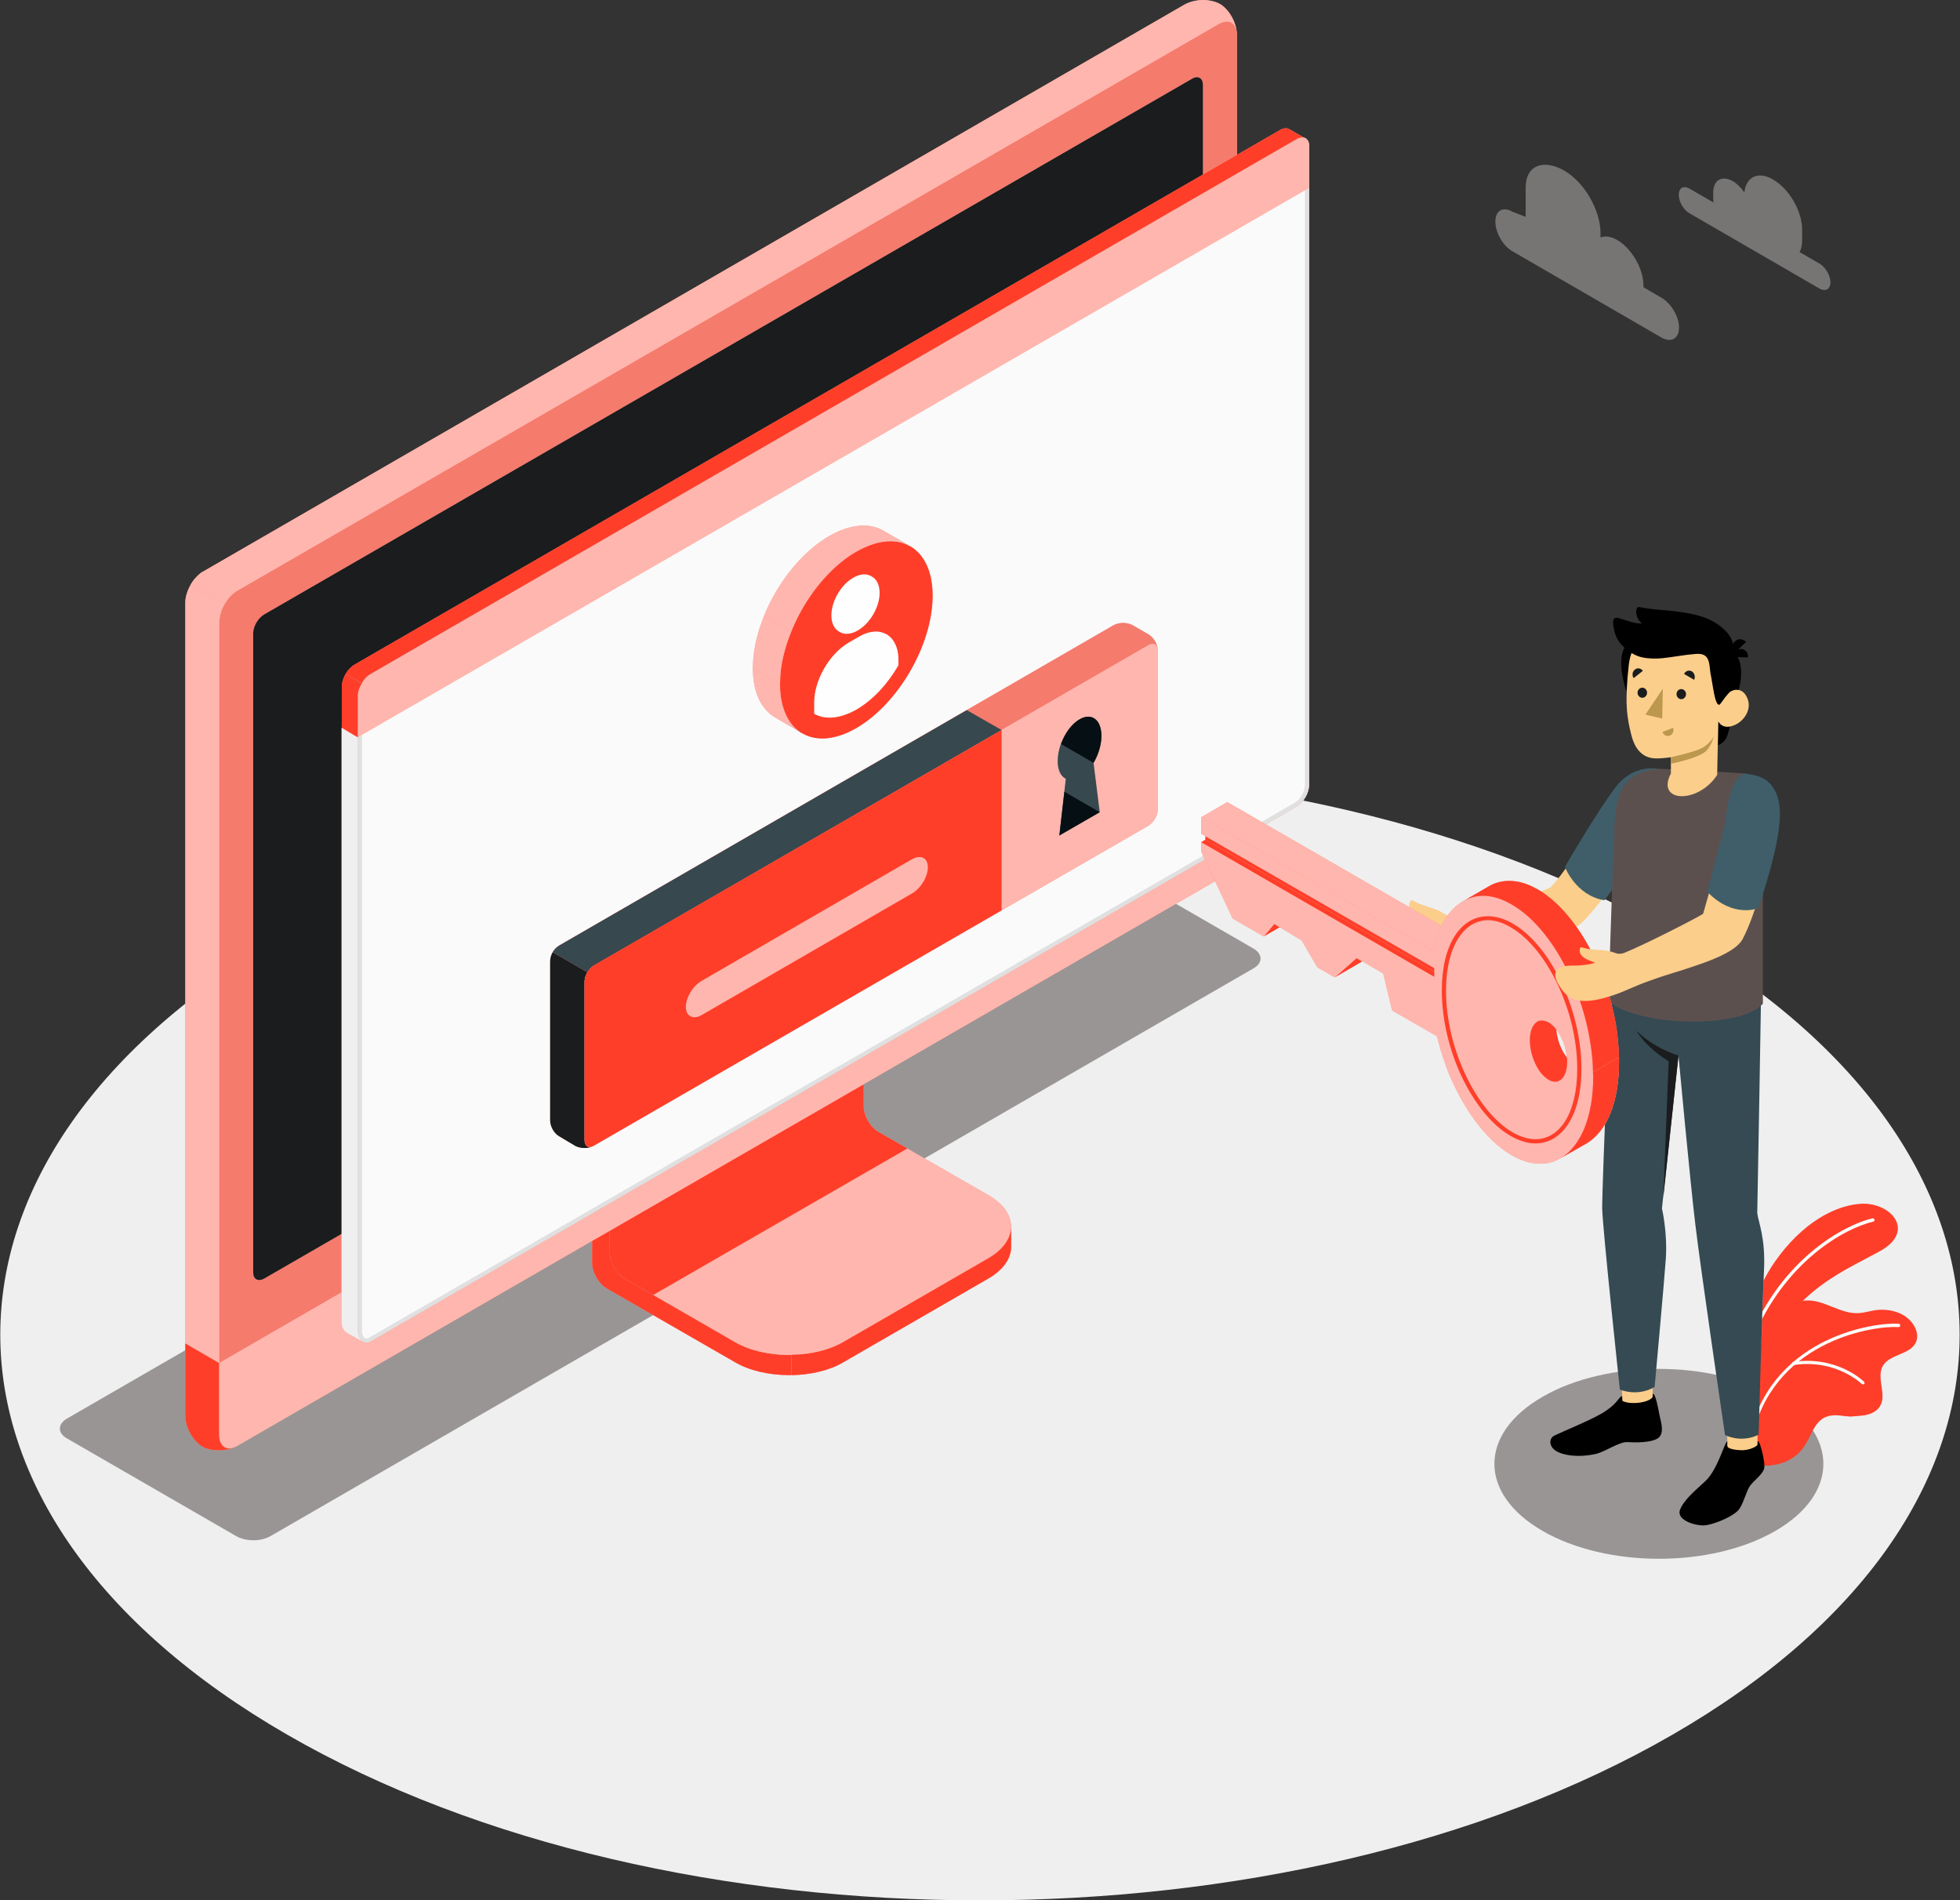 <svg width="196" height="190" viewBox="0 0 196 190" fill="none" xmlns="http://www.w3.org/2000/svg">
<rect x="0" y="0" width="196" height="190" fill="#333333" stroke="none"/>
<g clip-path="url(#clip0_1629_166)">
<path d="M167.259 93.458C205.534 115.525 205.534 151.361 167.259 173.428C129.012 195.524 66.987 195.524 28.712 173.428C-9.534 151.361 -9.534 115.525 28.712 93.458C66.987 71.362 129.012 71.362 167.259 93.458Z" fill="#EFEFEF"/>
<path d="M154.276 153.071C147.827 149.37 147.827 143.341 154.276 139.64C160.698 135.939 171.1 135.939 177.522 139.64C183.943 143.341 183.943 149.37 177.522 153.071C171.1 156.773 160.698 156.773 154.276 153.071Z" fill="#999595"/>
<path d="M23.61 153.576L6.701 143.818C5.748 143.285 5.748 142.388 6.701 141.827L104.982 85.074C105.935 84.541 107.478 84.541 108.431 85.074L125.339 94.832C126.293 95.393 126.293 96.29 125.339 96.823L27.058 153.576C26.105 154.137 24.563 154.137 23.61 153.576Z" fill="#999595"/>
<path d="M84.344 136.191L98.868 127.807C100.355 126.938 101.112 125.788 101.112 124.667C101.112 123.517 101.112 122.648 101.112 122.648L86.054 114.152C85.241 113.675 84.596 112.553 84.596 111.628V93.738L59.22 108.403V126.293C59.22 127.218 59.865 128.34 60.678 128.816L73.492 136.191C76.493 137.93 81.343 137.93 84.344 136.191Z" fill="#F8968C"/>
<path d="M78.904 137.481C76.941 137.481 74.978 137.06 73.492 136.191L65.305 131.48V129.461L63.818 128.62L65.305 129.461H65.332L73.492 134.172C74.978 135.041 76.941 135.462 78.904 135.462C78.988 135.462 79.072 135.462 79.156 135.462V137.481C81.035 137.453 82.914 137.032 84.344 136.191L90.008 132.91L84.344 136.191C82.83 137.06 80.867 137.481 78.904 137.481ZM80.334 135.406C81.792 135.238 83.194 134.817 84.344 134.172L94.214 128.48L84.344 134.172C83.194 134.845 81.792 135.238 80.334 135.406ZM101.112 123.152C101.112 122.984 101.112 122.872 101.112 122.76C101.112 122.76 101.112 122.732 101.112 122.704C101.112 122.788 101.112 122.928 101.112 123.152Z" fill="#FF3E29"/>
<path d="M61.912 127.386C61.603 127.078 61.351 126.685 61.183 126.293C61.351 126.685 61.603 127.078 61.912 127.386Z" fill="#7E5A56"/>
<path d="M65.304 131.48L60.678 128.816C59.865 128.34 59.22 127.218 59.22 126.293V124.05V126.293C59.22 127.218 59.865 128.34 60.678 128.816L65.304 131.48Z" fill="#9D9E9E"/>
<path d="M65.304 131.48L60.678 128.816C59.865 128.34 59.22 127.218 59.22 126.293V124.049L60.986 123.04V125.283C60.986 125.62 61.042 125.956 61.182 126.293C61.351 126.685 61.603 127.078 61.912 127.386C62.052 127.555 62.248 127.695 62.416 127.807L63.818 128.62L65.304 129.461V131.48Z" fill="#FF3E29"/>
<path d="M60.986 125.283C60.986 126.209 61.631 127.33 62.416 127.807L73.492 134.172C76.493 135.91 81.344 135.91 84.344 134.172L98.869 125.788C101.869 124.049 101.869 121.245 98.869 119.507L87.793 113.142C87.008 112.665 86.363 111.544 86.363 110.618V96.626L60.986 111.291V125.283Z" fill="#F8968C"/>
<path d="M78.904 135.462C76.942 135.462 74.979 135.041 73.493 134.172L65.333 129.461L90.737 114.824L87.793 113.142C87.008 112.665 86.363 111.544 86.363 110.618C86.363 111.544 87.008 112.665 87.793 113.142L98.869 119.507C100.383 120.376 101.112 121.526 101.112 122.648C101.112 122.676 101.112 122.732 101.112 122.76C101.112 122.676 101.112 122.648 101.112 122.648C101.112 123.769 100.355 124.919 98.869 125.788L94.214 128.48L84.344 134.172C83.195 134.817 81.793 135.238 80.335 135.406C79.942 135.434 79.549 135.462 79.157 135.462C79.073 135.462 78.989 135.462 78.904 135.462Z" fill="#FFB6AE"/>
<path d="M65.305 129.461L63.818 128.62L63.23 128.284L65.332 129.461H65.305Z" fill="#13332F"/>
<path d="M61.912 127.386C61.604 127.078 61.352 126.685 61.183 126.293C61.183 126.265 61.155 126.209 61.155 126.181C61.324 126.629 61.576 127.078 61.912 127.386Z" fill="#13332F"/>
<path d="M63.818 128.62L62.416 127.807C62.248 127.695 62.052 127.555 61.912 127.386C62.08 127.555 62.248 127.695 62.416 127.807L63.23 128.284L63.818 128.62ZM61.183 126.293C61.042 125.956 60.986 125.62 60.986 125.283V123.04V125.283C60.986 125.592 61.042 125.9 61.155 126.181C61.155 126.209 61.183 126.265 61.183 126.293Z" fill="#1A2826"/>
<path d="M65.333 129.461L63.23 128.284L62.416 127.807C62.248 127.695 62.08 127.554 61.912 127.386C61.575 127.078 61.323 126.629 61.155 126.181C61.042 125.9 60.986 125.592 60.986 125.283V123.04L86.363 108.403V110.618C86.363 111.544 87.008 112.665 87.793 113.142L90.737 114.824L65.333 129.461Z" fill="#FF3E29"/>
<path d="M101.112 122.647C101.112 122.647 101.112 123.517 101.112 124.666C101.112 125.788 100.355 126.938 98.868 127.807L84.344 136.191C82.914 137.032 81.035 137.453 79.156 137.481V135.462C81.035 135.434 82.914 135.013 84.344 134.172L98.868 125.788C100.355 124.919 101.112 123.769 101.112 122.647Z" fill="#F8968C"/>
<path d="M79.156 137.481V135.462C81.035 135.434 82.914 135.013 84.344 134.172L98.868 125.788C100.355 124.919 101.112 123.769 101.112 122.647C101.112 122.647 101.112 123.517 101.112 124.666C101.112 125.788 100.355 126.938 98.868 127.807L84.344 136.191C82.914 137.032 81.035 137.453 79.156 137.481Z" fill="#FF3E29"/>
<path d="M20.245 142.696C21.17 143.229 22.74 143.201 23.75 142.612C36.2 135.434 109.384 93.177 121.862 85.971C122.872 85.382 123.685 83.98 123.685 82.831V3.449C123.685 2.299 122.928 0.925 121.974 0.393C121.049 -0.14 119.479 -0.112 118.469 0.449L20.357 57.118C19.347 57.679 18.534 59.081 18.534 60.23V139.612C18.534 140.79 19.291 142.136 20.245 142.696Z" fill="#F8968C"/>
<path d="M23.749 142.612L121.862 85.971C122.871 85.382 123.684 83.98 123.684 82.831V3.449C123.684 2.299 122.871 1.823 121.862 2.411L23.749 59.053C22.74 59.641 21.927 61.043 21.927 62.193V141.575C21.927 142.724 22.74 143.201 23.749 142.612Z" fill="#F8968C"/>
<path d="M21.927 136.275V62.193C21.927 62.053 21.955 61.885 21.983 61.745C22.011 61.492 22.095 61.24 22.179 60.987C22.375 60.511 22.656 60.062 22.992 59.669C23.217 59.417 23.469 59.221 23.749 59.053L58.099 39.228L121.862 2.412C122.17 2.243 122.423 2.159 122.675 2.159H122.703C122.787 2.159 122.871 2.187 122.955 2.187C123.376 2.327 123.684 2.776 123.684 3.449V15.506L120.292 17.469V8.496C120.292 7.992 120.039 7.711 119.675 7.711C119.534 7.711 119.366 7.767 119.198 7.879L26.413 61.436C25.796 61.801 25.32 62.642 25.32 63.315V127.218C25.32 127.695 25.572 127.975 25.909 127.975C26.077 127.975 26.245 127.947 26.413 127.835L34.152 123.349V129.209L21.927 136.275Z" fill="#F57B6D"/>
<path d="M23.469 144.687C22.46 145.136 21.086 145.108 20.245 144.631C19.291 144.07 18.534 142.696 18.534 141.547V134.312L21.927 136.275V143.509C21.927 144.547 22.6 145.024 23.469 144.687Z" fill="#F8968C"/>
<path d="M21.871 144.996C21.254 144.996 20.665 144.883 20.245 144.631C19.291 144.07 18.534 142.696 18.534 141.547V134.312L21.927 136.275V143.509C21.927 144.323 22.32 144.799 22.936 144.799C23.105 144.799 23.273 144.771 23.469 144.687C22.993 144.883 22.432 144.996 21.871 144.996Z" fill="#FF3E29"/>
<path d="M21.927 136.275V143.509C21.927 144.659 22.74 145.136 23.749 144.547L121.862 87.906C122.871 87.317 123.684 85.915 123.684 84.765V77.531L21.927 136.275Z" fill="#F8968C"/>
<path d="M21.927 136.275L34.152 129.209L21.927 136.275Z" fill="#005146"/>
<path d="M22.936 144.799C22.347 144.799 21.927 144.323 21.927 143.51V136.275L34.152 129.209V132.153C34.152 132.658 34.377 133.079 34.713 133.275C34.713 133.275 34.769 133.303 34.853 133.331C35.218 133.555 36.031 134.032 36.311 134.172C36.423 134.228 36.508 134.256 36.648 134.256C36.76 134.256 36.9 134.228 37.04 134.144L120.488 85.943L121.497 88.102L86.363 108.403L60.987 123.04L59.22 124.05L23.749 144.547C23.441 144.715 23.16 144.799 22.936 144.799Z" fill="#FFB6AE"/>
<path d="M25.319 127.218V63.315C25.319 62.642 25.796 61.8 26.413 61.436L119.198 7.879C119.787 7.515 120.291 7.795 120.291 8.496V72.4C120.291 73.073 119.787 73.914 119.198 74.278L26.413 127.835C25.796 128.171 25.319 127.891 25.319 127.218Z" fill="#F8968C"/>
<path d="M25.319 127.218V63.315C25.319 62.642 25.796 61.8 26.413 61.436L119.198 7.879C119.787 7.515 120.291 7.795 120.291 8.496V72.4C120.291 73.073 119.787 73.914 119.198 74.278L26.413 127.835C25.796 128.171 25.319 127.891 25.319 127.218Z" fill="#1A1C1D"/>
<path d="M72.792 109.188C71.867 109.749 71.109 111.067 71.109 112.132C71.109 113.226 71.867 113.647 72.792 113.114C73.745 112.581 74.502 111.263 74.502 110.17C74.502 109.104 73.745 108.655 72.792 109.188Z" fill="#F8968C"/>
<path d="M21.927 136.275L18.534 134.312V100.328V60.23C18.534 59.669 18.759 59.024 19.067 58.464L21.03 59.585L22.46 60.398C22.348 60.595 22.264 60.791 22.179 60.987C22.095 61.24 22.011 61.492 21.983 61.744C21.955 61.885 21.927 62.053 21.927 62.193V136.275Z" fill="#FFB6AE"/>
<path d="M21.982 61.744C22.011 61.492 22.095 61.24 22.179 60.987C22.095 61.24 22.011 61.492 21.982 61.744Z" fill="#192A28"/>
<path d="M19.066 58.464V58.436C19.179 58.239 19.319 58.043 19.459 57.875C19.319 58.043 19.179 58.239 19.066 58.464ZM19.767 57.566C19.88 57.426 20.02 57.342 20.132 57.23C20.02 57.342 19.88 57.426 19.767 57.566ZM122.927 1.29C122.647 0.925 122.338 0.589 122.002 0.393C122.338 0.589 122.647 0.925 122.927 1.29ZM121.329 0.14C121.02 0.056 120.684 0 120.319 0C120.039 0 119.759 0.028 119.478 0.084C119.759 0.028 120.039 0 120.319 0C120.684 0 121.02 0.056 121.329 0.14Z" fill="#B5B6B5"/>
<path d="M22.459 60.398L21.029 59.585L19.066 58.464C19.179 58.239 19.319 58.043 19.459 57.875C19.571 57.763 19.655 57.651 19.767 57.566C19.88 57.426 20.02 57.342 20.132 57.23C20.216 57.202 20.272 57.146 20.356 57.118L118.469 0.449C118.777 0.28 119.114 0.168 119.478 0.084C119.759 0.028 120.039 0 120.319 0C120.684 0 121.02 0.056 121.329 0.14C121.581 0.196 121.777 0.28 121.974 0.393C121.974 0.393 121.974 0.393 122.002 0.393C122.338 0.589 122.647 0.925 122.927 1.29C123.32 1.851 123.6 2.524 123.656 3.169C123.572 2.636 123.32 2.299 122.955 2.187C122.871 2.187 122.787 2.159 122.703 2.159H122.675C122.422 2.159 122.142 2.243 121.862 2.411L58.098 39.228L23.749 59.053C23.469 59.221 23.216 59.417 22.992 59.669C22.796 59.894 22.628 60.146 22.459 60.398Z" fill="#FFB6AE"/>
<path d="M22.992 59.669C23.216 59.417 23.469 59.221 23.749 59.053L58.098 39.228L23.749 59.053C23.469 59.221 23.216 59.417 22.992 59.669ZM122.955 2.187C122.871 2.187 122.787 2.159 122.703 2.159C122.787 2.159 122.871 2.187 122.955 2.187Z" fill="#005146"/>
<path d="M22.459 60.398L21.029 59.585L22.459 60.398Z" fill="#133430"/>
<path d="M128.956 12.926C128.704 12.786 128.396 12.786 128.031 12.982L35.443 66.455C34.742 66.876 34.181 67.857 34.181 68.67V132.153C34.181 132.658 34.377 133.078 34.713 133.275C34.91 133.359 36.003 134.004 36.312 134.172C36.536 134.284 36.788 134.284 37.041 134.144L129.657 80.643C130.358 80.251 130.919 79.269 130.919 78.456V14.637C130.919 14.216 130.751 13.936 130.527 13.824C130.302 13.684 129.181 13.067 128.956 12.926Z" fill="#F8968C"/>
<path d="M36.648 134.06C36.283 134.06 36.003 133.611 36.003 133.079V69.568C36.003 68.839 36.536 67.913 37.153 67.549L129.741 14.104C129.909 13.992 130.078 13.936 130.218 13.936C130.526 13.936 130.694 14.216 130.694 14.637V78.456C130.694 79.185 130.162 80.111 129.545 80.475L36.956 133.948C36.844 134.032 36.732 134.06 36.648 134.06Z" fill="#FAFAFA"/>
<path d="M130.218 13.74C130.049 13.74 129.853 13.796 129.657 13.908L37.04 67.38C36.339 67.773 35.778 68.754 35.778 69.568V133.079C35.778 133.724 36.143 134.256 36.648 134.256C36.76 134.256 36.9 134.228 37.04 134.144L129.657 80.644C130.358 80.251 130.919 79.27 130.919 78.456V14.637C130.919 14.076 130.638 13.74 130.218 13.74ZM130.218 14.16C130.47 14.16 130.498 14.469 130.498 14.637V78.456C130.498 79.129 130.021 79.971 129.432 80.279L36.844 133.78C36.76 133.808 36.704 133.836 36.648 133.836C36.395 133.836 36.199 133.499 36.199 133.079V69.568C36.199 68.923 36.676 68.082 37.264 67.745L129.853 14.273C130.021 14.188 130.133 14.16 130.218 14.16Z" fill="#E0E0E0"/>
<path d="M34.713 133.275C34.825 133.331 35.835 133.892 36.255 134.144C35.975 133.948 35.807 133.583 35.779 133.079V73.718L34.152 72.764V132.153C34.152 132.658 34.377 133.079 34.713 133.275Z" fill="#EFEFEF"/>
<path d="M130.919 14.637C130.919 13.824 130.358 13.515 129.657 13.908L37.04 67.38C36.339 67.773 35.778 68.754 35.778 69.568V73.718L130.919 18.787V14.637Z" fill="#FFB6AE"/>
<path d="M128.03 12.983C128.227 12.87 128.423 12.815 128.591 12.815C128.731 12.815 128.843 12.87 128.956 12.927C128.984 12.927 129.012 12.955 129.04 12.983C129.012 12.955 128.984 12.927 128.956 12.927C128.843 12.87 128.731 12.815 128.591 12.815C128.423 12.815 128.227 12.87 128.03 12.983Z" fill="#FEFEFE"/>
<path d="M34.853 66.96C35.022 66.763 35.218 66.595 35.442 66.455C35.218 66.595 35.022 66.763 34.853 66.96Z" fill="#7C888B"/>
<path d="M36.171 68.306L34.545 67.381C34.629 67.24 34.741 67.1 34.853 66.96C35.022 66.764 35.218 66.595 35.442 66.455L128.031 12.983C128.227 12.87 128.423 12.815 128.592 12.815C128.732 12.815 128.844 12.87 128.956 12.927C128.984 12.927 129.012 12.955 129.04 12.983C129.377 13.179 130.218 13.656 130.47 13.796C130.442 13.768 130.414 13.768 130.358 13.768C130.302 13.74 130.274 13.74 130.218 13.74C130.05 13.74 129.853 13.796 129.657 13.908L77.755 43.883L37.041 67.381C36.704 67.577 36.396 67.913 36.171 68.306Z" fill="#FF3E29"/>
<path d="M36.171 68.306C36.395 67.913 36.704 67.577 37.04 67.381L77.754 43.883L37.04 67.381C36.704 67.577 36.395 67.913 36.171 68.306ZM130.498 13.796C130.47 13.796 130.442 13.768 130.414 13.768C130.414 13.768 130.386 13.768 130.358 13.768C130.414 13.768 130.442 13.768 130.47 13.796H130.498Z" fill="#EBECEC"/>
<path d="M36.171 68.306C36.395 67.913 36.704 67.577 37.04 67.381L77.754 43.883L37.068 67.381C36.704 67.577 36.395 67.913 36.171 68.306ZM130.498 13.796C130.47 13.796 130.442 13.796 130.414 13.768C130.442 13.768 130.47 13.796 130.498 13.796Z" fill="#853930"/>
<path d="M34.18 72.764H34.152L34.18 68.642C34.18 68.614 34.18 68.586 34.18 68.53C34.18 68.586 34.18 68.614 34.18 68.67V72.764Z" fill="#253136"/>
<path d="M35.779 73.717L34.181 72.764V68.67C34.181 68.614 34.181 68.586 34.181 68.53C34.209 68.165 34.349 67.745 34.545 67.38L36.172 68.334C35.919 68.726 35.779 69.175 35.779 69.567V73.717Z" fill="#FF3E29"/>
<path d="M35.778 73.717V69.567C35.778 69.175 35.919 68.726 36.171 68.334C35.919 68.726 35.778 69.175 35.778 69.567V73.717Z" fill="#C1C0C0"/>
<path d="M35.779 73.718L34.152 72.764H34.18L35.779 73.718Z" fill="#CCCCCB"/>
<path d="M35.778 73.717V69.567C35.778 69.175 35.919 68.726 36.171 68.334V68.306C35.919 68.726 35.778 69.175 35.778 69.567V73.717Z" fill="#983227"/>
<path d="M36.171 68.334L34.545 67.38L36.171 68.306V68.334Z" fill="#AB7069"/>
<path d="M111.374 62.502L55.939 94.523C55.406 94.832 55.014 95.533 55.014 96.122V112.02C55.014 112.609 55.406 113.338 55.939 113.619L57.537 114.572C58.07 114.853 58.883 114.853 59.388 114.544L114.851 82.55C115.356 82.242 115.777 81.541 115.777 80.952V65.025C115.777 64.436 115.356 63.735 114.851 63.427L113.253 62.502C112.72 62.221 111.907 62.221 111.374 62.502Z" fill="#F8968C"/>
<path d="M55.267 95.196C55.435 94.916 55.687 94.663 55.94 94.523L69.147 86.896L55.94 94.523C55.687 94.663 55.435 94.916 55.267 95.196ZM115.777 64.885V64.857C115.693 64.296 115.329 63.707 114.852 63.427L113.254 62.501C112.973 62.361 112.637 62.277 112.328 62.277C112.3 62.277 112.3 62.277 112.3 62.277H112.328C112.665 62.277 112.973 62.361 113.226 62.501L114.852 63.427C115.329 63.707 115.721 64.324 115.777 64.885Z" fill="#FEFEFE"/>
<path d="M58.744 97.215L55.267 95.196C55.435 94.916 55.687 94.663 55.94 94.523L69.147 86.896L111.375 62.501C111.655 62.361 111.964 62.277 112.3 62.277C112.3 62.277 112.3 62.277 112.328 62.277C112.637 62.277 112.973 62.361 113.254 62.501L114.852 63.427C115.329 63.707 115.693 64.296 115.777 64.857C115.721 64.548 115.525 64.38 115.273 64.38C115.16 64.38 115.02 64.408 114.852 64.492L59.416 96.514C59.136 96.654 58.912 96.935 58.744 97.215Z" fill="#F57B6D"/>
<path d="M59.248 114.628C58.743 114.852 58.014 114.824 57.537 114.572L55.939 113.619C55.406 113.338 55.014 112.609 55.014 112.02V96.122C55.014 95.813 55.098 95.505 55.266 95.196L58.743 97.215C58.575 97.496 58.463 97.832 58.463 98.112V114.011C58.463 114.544 58.799 114.796 59.248 114.628Z" fill="#1A1C1D"/>
<path d="M59.388 96.514L114.852 64.492C115.384 64.212 115.777 64.436 115.777 65.025V80.952C115.777 81.541 115.356 82.242 114.852 82.55L59.388 114.544C58.883 114.852 58.463 114.6 58.463 114.011V98.112C58.463 97.524 58.883 96.823 59.388 96.514Z" fill="#FFB6AE"/>
<path d="M96.682 70.998L55.94 94.523C55.687 94.663 55.435 94.916 55.267 95.196L58.744 97.215C58.912 96.935 59.136 96.654 59.416 96.514L100.159 72.988L96.682 70.998Z" fill="#37484E"/>
<path d="M100.159 72.989L59.388 96.514C58.883 96.823 58.463 97.524 58.463 98.112V114.011C58.463 114.6 58.883 114.852 59.388 114.544L100.159 91.018V72.989Z" fill="#FF3E29"/>
<path d="M70.184 98.056L91.186 85.915C92.084 85.41 92.785 85.775 92.785 86.7C92.785 87.653 92.084 88.831 91.186 89.336L70.184 101.477C69.315 101.982 68.586 101.617 68.586 100.664C68.586 99.739 69.287 98.561 70.184 98.056Z" fill="#FFB6AE"/>
<path d="M109.973 81.204L105.935 83.531L106.58 77.867C106.075 77.615 105.767 76.998 105.767 76.101C105.767 74.475 106.748 72.596 107.954 71.923C109.159 71.222 110.141 71.951 110.141 73.577C110.141 74.475 109.832 75.456 109.356 76.269L109.973 81.204Z" fill="#37484E"/>
<path d="M109.972 81.204L106.439 79.157L105.935 83.531L109.972 81.204Z" fill="#060F13"/>
<path d="M107.954 71.923C107.169 72.371 106.496 73.325 106.104 74.39L109.356 76.269C109.833 75.456 110.141 74.475 110.141 73.577C110.141 71.951 109.16 71.222 107.954 71.923Z" fill="#060F13"/>
<path d="M88.326 53.052C86.952 52.267 85.045 52.379 82.942 53.585C78.708 56.024 75.287 61.941 75.287 66.82C75.287 69.259 76.156 70.969 77.558 71.755C77.923 71.979 79.886 73.101 80.25 73.325C81.624 74.11 83.531 73.998 85.634 72.792C89.84 70.353 93.261 64.436 93.261 59.557C93.261 57.118 92.42 55.435 91.046 54.622L88.326 53.052Z" fill="#F8968C"/>
<path d="M85.634 55.155C81.428 57.594 78.007 63.511 78.007 68.39C78.007 73.241 81.428 75.232 85.634 72.792C89.84 70.353 93.261 64.436 93.261 59.557C93.261 54.706 89.84 52.715 85.634 55.155Z" fill="#FF3E29"/>
<path d="M89.84 65.951V66.511C88.774 68.362 87.288 69.988 85.634 70.942C83.979 71.867 82.521 71.979 81.428 71.362V70.213C81.428 67.997 82.942 65.39 84.849 64.268L85.97 63.623C86.952 63.062 87.905 63.006 88.662 63.427C89.419 63.876 89.84 64.801 89.84 65.951Z" fill="#F8968C"/>
<path d="M91.046 54.622H91.018L89.981 54.005L91.046 54.622Z" fill="#FCFBFB"/>
<path d="M79.128 63.146L76.408 61.576C77.754 58.267 80.166 55.183 82.942 53.585C84.147 52.884 85.325 52.547 86.334 52.547C87.091 52.547 87.736 52.715 88.325 53.052L89.98 54.005L91.017 54.622C90.428 54.286 89.783 54.117 89.026 54.117C88.017 54.117 86.867 54.454 85.633 55.155C85.577 55.183 85.521 55.211 85.465 55.239C82.773 56.865 80.418 59.894 79.128 63.146Z" fill="#FFB6AE"/>
<path d="M79.129 63.146C80.419 59.894 82.774 56.865 85.466 55.239C82.774 56.865 80.419 59.894 79.129 63.146Z" fill="#853930"/>
<path d="M79.633 72.96C79.409 72.82 79.101 72.652 78.82 72.512C79.101 72.652 79.409 72.82 79.633 72.96ZM76.717 71.11C75.82 70.184 75.287 68.726 75.287 66.82C75.287 68.726 75.82 70.184 76.717 71.11Z" fill="#CAC9C9"/>
<path d="M80.138 73.241C80.026 73.185 79.858 73.101 79.633 72.96C79.409 72.82 79.101 72.652 78.82 72.512C78.259 72.175 77.727 71.867 77.558 71.755C77.25 71.586 76.969 71.39 76.717 71.11C75.82 70.184 75.287 68.726 75.287 66.82L78.007 68.39C78.007 68.558 78.007 68.726 78.007 68.923C78.119 70.998 78.904 72.484 80.138 73.241Z" fill="#FFB6AE"/>
<path d="M80.138 73.269C80.138 73.269 80.138 73.269 80.138 73.241C78.904 72.484 78.119 70.998 78.007 68.923C78.119 70.998 78.904 72.512 80.138 73.269Z" fill="#9C2012"/>
<path d="M75.287 66.82C75.287 66.483 75.315 66.175 75.343 65.838C75.315 66.175 75.287 66.483 75.287 66.82Z" fill="#E0E0E0"/>
<path d="M78.007 68.39L75.287 66.82C75.287 66.483 75.315 66.175 75.343 65.838C75.455 64.436 75.848 62.978 76.409 61.576L79.129 63.146C78.624 64.38 78.259 65.642 78.091 66.876C78.035 67.38 78.007 67.885 78.007 68.39Z" fill="#FFB6AE"/>
<path d="M78.091 66.876C78.259 65.642 78.624 64.38 79.128 63.147C78.624 64.38 78.259 65.642 78.091 66.876Z" fill="#7D3932"/>
<path d="M84.681 63.371C84.4 63.371 84.176 63.315 83.952 63.174C83.419 62.894 83.139 62.305 83.139 61.52C83.139 60.118 84.092 58.464 85.326 57.763C85.999 57.37 86.644 57.314 87.148 57.623C87.681 57.903 87.962 58.492 87.962 59.277C87.962 60.679 87.008 62.333 85.774 63.034C85.41 63.258 85.017 63.371 84.681 63.371Z" fill="#FEFEFE"/>
<path d="M88.662 63.427C87.905 63.006 86.952 63.062 85.97 63.623L84.849 64.268C82.942 65.39 81.428 67.997 81.428 70.213V71.362C82.521 71.979 83.979 71.867 85.634 70.942C87.288 69.988 88.774 68.362 89.84 66.511V65.951C89.84 64.801 89.419 63.876 88.662 63.427Z" fill="#FEFEFE"/>
<path d="M174.129 135.378C174.129 135.378 174.69 130.499 177.101 126.741C179.513 122.984 182.849 120.629 185.934 120.376C189.046 120.124 191.542 122.984 188.233 124.947C184.896 126.882 179.008 128.9 176.316 136.219L174.129 135.378Z" fill="#F8968C"/>
<path d="M176.316 136.219L176.092 136.107C176.176 133.275 176.26 130.162 176.372 128.031C176.597 127.583 176.849 127.162 177.101 126.742C179.513 122.984 182.849 120.629 185.934 120.376C186.074 120.376 186.186 120.348 186.298 120.348C188.205 120.348 189.775 121.498 189.775 122.816C189.775 123.517 189.327 124.274 188.233 124.947C184.896 126.882 179.008 128.901 176.316 136.219Z" fill="#FF3E29"/>
<path d="M175.054 134.116L174.998 134.088C174.914 134.06 174.886 133.976 174.914 133.892C178.195 125.816 184.419 122.479 187.251 121.806C187.336 121.806 187.42 121.862 187.448 121.947C187.476 122.031 187.42 122.115 187.308 122.143C184.532 122.788 178.447 126.068 175.222 134.004C175.194 134.088 175.11 134.116 175.054 134.116Z" fill="#FEFEFE"/>
<path d="M191.598 134.2C191.318 134.817 190.617 135.154 189.972 135.406C189.327 135.686 188.626 135.967 188.289 136.556C187.588 137.761 188.738 139.472 187.981 140.621C187.672 141.126 187.083 141.378 186.523 141.491C186.018 141.575 185.541 141.575 185.065 141.631C184.84 141.603 184.588 141.603 184.364 141.575C183.691 141.463 182.99 141.435 182.373 141.771C181.419 142.304 181.111 143.538 180.522 144.463C179.849 145.585 178.615 146.314 177.297 146.482C176.877 146.538 176.064 146.622 175.643 146.37L175.531 146.314C175.475 146.257 175.391 146.173 175.363 146.117L175.335 146.089C175.166 145.472 175.447 144.799 175.475 144.154C175.475 144.126 175.475 144.07 175.475 144.042C175.447 143.285 175.419 142.556 175.391 141.799C175.363 140.425 175.335 139.023 175.363 137.649C175.363 136.752 175.251 135.77 175.643 134.929C176.064 134.004 177.101 133.976 177.494 133.079C177.662 132.714 177.746 132.322 177.886 131.957C178.363 130.863 179.457 130.078 180.634 130.022C182.457 129.938 184.083 131.424 185.906 131.284C186.382 131.256 186.831 131.116 187.308 131.032C188.794 130.751 190.504 131.172 191.318 132.406C191.682 132.938 191.85 133.611 191.598 134.2Z" fill="#FF3E29"/>
<path d="M175.194 143.201C175.11 143.173 175.053 143.089 175.082 143.005C177.605 133.555 187.559 132.181 189.887 132.35C189.971 132.378 190.027 132.434 190.027 132.518C190.027 132.602 189.943 132.686 189.859 132.686C187.587 132.518 177.829 133.836 175.362 143.089C175.362 143.173 175.278 143.229 175.194 143.201Z" fill="#FEFEFE"/>
<path d="M186.27 138.406L186.186 138.378C186.158 138.35 183.606 135.854 179.4 136.471C179.316 136.471 179.232 136.415 179.232 136.331C179.204 136.247 179.26 136.163 179.344 136.163C183.746 135.518 186.382 138.126 186.41 138.154C186.466 138.21 186.466 138.322 186.41 138.378C186.354 138.406 186.326 138.434 186.27 138.406Z" fill="#FEFEFE"/>
<path d="M151.248 21.17L152.565 21.675V18.759C152.565 16.46 154.416 15.899 156.407 17.048C158.426 18.198 160.052 21.002 160.052 23.329V23.75C160.501 23.554 161.09 23.638 161.735 24.002C163.165 24.844 164.342 26.863 164.342 28.517V28.713L166.165 29.779C167.118 30.34 167.903 31.657 167.903 32.751C167.903 33.844 167.118 34.293 166.165 33.76L151.248 25.124C150.294 24.591 149.537 23.245 149.537 22.152C149.537 21.058 150.294 20.61 151.248 21.17Z" fill="#777474"/>
<path d="M168.97 18.871L171.353 20.245C171.353 20.133 171.325 20.021 171.325 19.937V19.236C171.325 18.002 172.194 17.497 173.288 18.114C173.708 18.366 174.101 18.759 174.437 19.236C174.606 17.665 175.839 17.076 177.297 17.946C178.924 18.871 180.214 21.114 180.214 22.965V24.002C180.214 24.479 180.13 24.9 179.961 25.208L181.952 26.358C182.541 26.694 183.046 27.535 183.046 28.236C183.046 28.91 182.541 29.19 181.952 28.853L168.97 21.339C168.353 21.002 167.876 20.161 167.876 19.488C167.876 18.787 168.353 18.507 168.97 18.871Z" fill="#777474"/>
<path d="M159.66 81.961C157.921 84.934 156.239 87.485 155.061 88.719C152.818 89.757 147.546 91.355 145.5 91.635C145.135 91.663 144.77 91.579 144.462 91.383C143.649 90.85 143.032 90.766 142.191 90.457C141.518 90.233 141.237 89.925 141.097 90.037C140.929 90.205 140.761 90.654 141.181 91.102C141.378 91.327 141.742 91.579 142.219 91.888C142.219 91.888 140.761 92.28 139.443 91.944C137.648 91.467 136.807 92.336 138.013 94.271C138.461 94.944 140.144 96.066 143.593 95.757C144.602 95.673 146.032 95.589 147.266 95.337C150.575 94.635 154.22 93.934 156.491 93.261C157.052 93.093 158.09 92.448 158.678 91.747C162.492 87.429 163.754 84.345 165.408 81.541L165.268 76.942C162.576 76.858 161.146 79.494 159.66 81.961Z" fill="#FBCE8B"/>
<path d="M165.716 76.858C165.716 76.858 163.389 76.381 161.623 78.625C159.772 81.008 156.491 86.672 156.491 86.672C156.491 86.672 157.557 89.532 160.445 90.009L165.071 83.728C165.071 83.728 167.287 79.41 165.716 76.858Z" fill="#3F5E69"/>
<path d="M172.727 146.117H175.755V140.733H172.727V146.117Z" fill="#FBCE8B"/>
<path d="M165.268 140.425L162.24 140.537L162.1 134.845L165.268 134.733V140.425Z" fill="#FBCE8B"/>
<path d="M176.175 94.075C176.175 97.075 175.726 121.274 175.726 121.274C175.811 122.143 176.568 123.713 176.399 127.05C176.175 131.564 175.867 143.425 175.867 143.425C175.867 143.425 174.409 144.323 172.502 143.481C172.502 143.481 170.062 126.882 169.53 122.395C169.053 118.498 167.847 105.543 167.847 105.543L166.193 120.825C166.193 120.825 166.754 123.152 166.585 125.816C166.445 127.891 165.464 138.658 165.464 138.658C165.464 138.658 164.034 139.668 161.987 138.939C161.987 138.939 160.248 122.732 160.22 120.825C160.192 118.666 161.23 94.047 161.23 94.047L176.175 94.075Z" fill="#354A53"/>
<path d="M172.727 144.547V144.098C172.446 144.238 171.773 146.902 170.568 148.052C169.614 148.949 168.324 149.987 167.988 150.996C167.651 152.062 169.782 152.651 170.68 152.482C171.717 152.286 173.512 151.529 173.96 150.828C174.409 150.127 174.633 149.089 174.998 148.557C175.362 148.052 176.204 147.463 176.4 146.874C176.512 146.538 176.372 145.837 176.232 145.22C176.091 144.659 175.923 144.042 175.755 144.098C175.755 144.182 175.755 144.463 175.755 144.463C175.531 144.715 174.914 144.968 174.241 144.996C173.792 144.996 172.727 144.911 172.727 144.547Z" fill="black"/>
<path d="M162.211 139.584C162.071 139.584 161.931 139.808 161.595 140.201C161.174 140.677 160.473 141.182 159.8 141.519C158.678 142.136 156.491 143.033 155.482 143.509C154.865 143.79 154.893 144.575 155.538 145.024C156.183 145.472 157.725 145.781 159.604 145.36C160.613 145.108 161.931 144.126 162.772 144.182C163.613 144.239 165.156 144.239 165.801 143.79C166.417 143.341 166.165 142.388 165.969 141.575C165.801 140.705 165.548 139.303 165.268 139.36V139.668C164.903 140.257 163.025 140.481 162.239 140.061L162.211 139.584Z" fill="black"/>
<path d="M167.848 105.543C167.848 105.543 165.436 104.842 163.642 103.048C163.642 103.048 164.455 104.618 166.866 106.104L166.333 119.731L167.848 105.543Z" fill="#1A1C1D"/>
<path d="M174.493 77.335C174.493 77.335 176.961 77.895 176.793 82.41L176.288 89.588V100.356C174.073 102.851 164.231 102.683 160.838 100.159C160.838 100.159 161.23 87.401 161.455 82.494C161.623 79.017 162.408 77.251 165.857 76.858L170.063 77.054L174.493 77.335Z" fill="#5C504F"/>
<path d="M171.297 67.969C171.297 70.549 169.306 72.652 166.81 72.652C164.315 72.652 162.857 70.493 162.324 67.969C161.314 63.315 164.315 63.258 166.81 63.258C169.306 63.258 171.297 65.362 171.297 67.969Z" fill="black"/>
<path d="M173.595 69.848C173.595 69.848 172.922 73.241 172.642 73.773C172.362 74.334 171.801 74.503 171.801 74.503L171.829 72.119L173.595 69.848Z" fill="black"/>
<path d="M172.726 65.025C172.726 65.025 173.231 64.885 173.764 65.698C174.212 66.427 174.297 67.997 173.596 69.848L172.306 70.016L172.726 65.025Z" fill="black"/>
<path d="M173.203 65.698L174.801 65.726C174.857 65.277 174.521 64.885 174.072 64.885C173.652 64.885 173.259 65.249 173.203 65.698Z" fill="black"/>
<path d="M173.399 65.334L174.605 64.184C174.296 63.847 173.792 63.819 173.483 64.128C173.147 64.464 173.119 64.969 173.399 65.334Z" fill="black"/>
<path d="M171.913 70.016C172.166 70.156 172.558 69.652 172.867 69.287C173.175 68.951 174.213 68.614 174.717 69.764C175.25 70.942 174.353 72.063 173.596 72.428C172.25 73.101 171.829 72.119 171.829 72.119L171.717 77.475C169.838 80.391 165.548 80.279 167.09 77.335V75.709C167.09 75.709 165.801 75.905 165.184 75.793C164.146 75.624 163.473 74.783 163.165 73.606C162.66 71.699 162.464 70.156 162.884 66.427C163.361 62.361 167.932 62.305 170.399 63.932C172.867 65.53 171.913 70.016 171.913 70.016Z" fill="#FBCE8B"/>
<path d="M166.221 65.81C167.314 65.698 168.38 65.474 169.474 65.389C169.726 65.362 169.95 65.362 170.203 65.418C171.016 65.642 170.932 66.623 171.044 67.296C171.296 68.474 171.464 70.465 171.913 70.465C172.053 70.465 172.53 69.596 172.866 69.287C173.091 69.091 173.119 68.67 173.147 68.39C173.231 67.913 173.287 67.436 173.315 66.932C173.343 66.511 173.399 66.091 173.399 65.67C173.399 65.221 173.399 64.745 173.287 64.296C173.175 63.875 172.979 63.567 172.698 63.23L172.614 63.146C172.081 62.557 171.408 62.137 170.679 61.828C169.614 61.408 168.492 61.24 167.371 61.099C166.249 60.987 165.099 60.931 164.006 60.707C163.95 60.679 163.866 60.679 163.809 60.707C163.697 60.735 163.669 60.847 163.641 60.959C163.557 61.464 163.781 62.025 164.202 62.333C163.473 62.389 162.604 61.997 161.875 61.8C161.735 61.772 161.594 61.716 161.51 61.8C161.426 61.828 161.37 61.913 161.342 61.997C161.286 62.193 161.314 62.417 161.342 62.614C161.426 63.202 161.622 63.791 161.987 64.268C162.52 64.941 163.389 65.558 164.23 65.726C164.903 65.866 165.548 65.866 166.221 65.81Z" fill="black"/>
<path d="M167.091 75.709C167.091 75.709 169.446 75.204 170.259 74.755C170.792 74.447 171.241 73.942 171.381 73.606C171.381 73.606 171.241 74.306 170.736 74.951C170.147 75.765 167.091 76.353 167.091 76.353V75.709Z" fill="#BC974E"/>
<path d="M167.651 69.399C167.651 69.68 167.876 69.904 168.128 69.904C168.38 69.904 168.605 69.68 168.605 69.399C168.605 69.119 168.38 68.894 168.128 68.894C167.876 68.894 167.651 69.119 167.651 69.399Z" fill="#1A1C1D"/>
<path d="M168.408 67.381L169.418 67.969C169.558 67.661 169.446 67.296 169.193 67.128C168.913 66.96 168.548 67.072 168.408 67.381Z" fill="#1A1C1D"/>
<path d="M167.315 72.764L166.249 73.185C166.361 73.493 166.67 73.661 166.978 73.549C167.258 73.437 167.427 73.101 167.315 72.764Z" fill="#BC974E"/>
<path d="M163.361 67.801L164.286 67.072C164.09 66.792 163.725 66.736 163.473 66.96C163.221 67.156 163.193 67.549 163.361 67.801Z" fill="#1A1C1D"/>
<path d="M163.754 69.259C163.754 69.54 163.978 69.764 164.231 69.764C164.483 69.764 164.707 69.54 164.707 69.259C164.707 68.979 164.483 68.754 164.231 68.754C163.978 68.754 163.754 68.979 163.754 69.259Z" fill="#1A1C1D"/>
<path d="M166.278 68.867L166.221 71.839L164.539 71.446L166.278 68.867Z" fill="#BC974E"/>
<path d="M126.376 93.626L128.984 92.112L130.021 90.878L127.413 92.392L126.376 93.626Z" fill="#F8968C"/>
<path d="M126.376 93.626L126.74 93.177L127.413 92.392V92.364L127.974 92.701L126.376 93.626Z" fill="#FF3E29"/>
<path d="M133.471 97.72L136.078 96.206L138.266 94.299L135.658 95.785L133.471 97.72Z" fill="#F8968C"/>
<path d="M133.471 97.72L135.181 96.206L135.658 95.785L136.191 96.122L136.078 96.206L133.471 97.72Z" fill="#FF3E29"/>
<path d="M161.679 102.991C160.809 97.019 157.585 91.13 153.771 88.915C151.949 87.85 150.238 87.822 148.892 88.607C148.472 88.859 147.014 89.7 146.425 90.037C146.369 90.065 146.341 90.093 146.284 90.121C146.172 90.177 146.088 90.233 145.976 90.317C145.78 90.457 145.583 90.598 145.415 90.766L145.331 90.85C145.247 90.934 145.163 91.018 145.107 91.102C145.023 91.215 144.911 91.327 144.826 91.411C144.658 91.663 144.518 91.888 144.35 92.168C144.294 92.28 144.21 92.42 144.153 92.561L122.731 80.195L120.123 81.709V83.363L120.347 83.475L120.544 83.616V83.952L120.123 84.205V85.158L123.264 91.832L126.376 93.626L127.413 92.364L130.161 94.019L131.732 96.71L133.47 97.72L135.657 95.785L138.321 97.327L139.218 101.029L143.705 103.608C143.929 104.562 144.21 105.487 144.546 106.412C144.574 106.496 144.602 106.581 144.63 106.693C146.144 110.618 148.5 113.955 151.163 115.497C151.5 115.694 151.836 115.862 152.173 115.974C152.369 116.058 152.537 116.114 152.734 116.17C152.902 116.226 153.07 116.254 153.238 116.282C153.771 116.367 154.304 116.367 154.809 116.282C154.893 116.254 154.977 116.226 155.033 116.226C155.145 116.198 155.229 116.17 155.341 116.142C155.426 116.114 155.482 116.086 155.566 116.03C155.65 116.002 155.734 115.974 155.818 115.918C155.874 115.89 155.958 115.862 156.042 115.806C156.071 115.806 156.099 115.778 156.155 115.75L156.183 115.722C156.8 115.385 158.258 114.544 158.65 114.32C160.641 113.17 161.903 110.254 161.903 106.16C161.903 105.123 161.819 104.057 161.679 102.991ZM155.622 102.907C156.183 103.636 156.603 104.702 156.687 105.739C156.127 105.038 155.706 103.945 155.622 102.907Z" fill="#F8968C"/>
<path d="M159.071 104.506C158.202 98.533 154.977 92.617 151.163 90.43C149.397 89.392 147.771 89.336 146.425 90.037C146.369 90.065 146.341 90.093 146.284 90.121C146.172 90.177 146.088 90.233 145.976 90.317C145.78 90.457 145.583 90.598 145.415 90.766L145.331 90.85C145.247 90.934 145.163 91.018 145.107 91.102C145.023 91.215 144.911 91.327 144.826 91.411C144.658 91.663 144.518 91.888 144.35 92.168C144.294 92.28 144.21 92.42 144.153 92.561C143.789 93.29 143.509 94.131 143.312 95.084L120.123 81.709V83.363L120.347 83.475L120.544 83.616V83.952L120.123 84.205V85.158L123.264 91.832L126.376 93.626L127.413 92.364L130.161 94.019L131.732 96.71L133.47 97.72L135.657 95.785L138.321 97.327L139.218 101.029L143.705 103.608C143.929 104.562 144.21 105.487 144.546 106.412C144.574 106.496 144.602 106.581 144.63 106.693C146.144 110.618 148.5 113.955 151.163 115.497C151.5 115.694 151.836 115.862 152.173 115.974C152.369 116.058 152.537 116.114 152.734 116.17C152.902 116.226 153.07 116.254 153.238 116.282C153.771 116.367 154.304 116.367 154.809 116.282C154.893 116.254 154.977 116.226 155.033 116.226C155.145 116.198 155.229 116.17 155.341 116.142C155.426 116.114 155.482 116.086 155.566 116.03C155.65 116.002 155.734 115.974 155.818 115.918C155.874 115.89 155.958 115.862 156.042 115.806C156.071 115.806 156.099 115.778 156.155 115.75L156.183 115.722C158.089 114.516 159.323 111.656 159.323 107.646C159.323 106.609 159.211 105.543 159.071 104.506ZM154.865 107.955C153.827 107.366 152.986 105.599 152.986 104.001C152.986 102.431 153.827 101.617 154.865 102.234C155.874 102.823 156.715 104.59 156.715 106.16C156.715 107.73 155.874 108.543 154.865 107.955Z" fill="#FFB6AE"/>
<path d="M155.51 108.151C155.314 108.151 155.089 108.095 154.865 107.955C154.585 107.786 154.304 107.534 154.052 107.226C153.435 106.412 152.986 105.151 152.986 104.001C152.986 103.104 153.267 102.431 153.715 102.15C153.856 102.066 154.024 102.038 154.192 102.038C154.416 102.038 154.613 102.094 154.865 102.234C154.893 102.234 154.921 102.262 154.949 102.262C155.089 102.375 155.201 102.487 155.342 102.599C155.426 102.711 155.538 102.795 155.622 102.907C155.706 103.945 156.127 105.038 156.688 105.739C156.688 105.824 156.716 105.88 156.716 105.936C156.716 106.02 156.716 106.076 156.716 106.16C156.716 107.394 156.211 108.151 155.51 108.151Z" fill="#FF3E29"/>
<path d="M154.052 107.225C153.435 106.412 152.986 105.15 152.986 104.001C152.986 103.104 153.267 102.431 153.715 102.15C153.267 102.431 152.986 103.104 152.986 104.001C152.986 105.15 153.435 106.412 154.052 107.225ZM156.716 106.16C156.716 106.076 156.716 106.02 156.716 105.936C156.716 106.02 156.716 106.076 156.716 106.16ZM155.342 102.599C155.201 102.487 155.089 102.374 154.949 102.262C155.089 102.374 155.201 102.487 155.342 102.599Z" fill="#C22514"/>
<path d="M153.687 88.887C152.734 88.326 151.78 88.074 150.911 88.074C151.78 88.074 152.734 88.326 153.687 88.887Z" fill="#F6F5F4"/>
<path d="M159.295 107.197C159.295 106.3 159.211 105.403 159.071 104.505C158.202 98.533 154.977 92.617 151.164 90.429C150.154 89.841 149.201 89.56 148.303 89.56C147.631 89.56 147.014 89.728 146.425 90.037C147.014 89.7 148.472 88.859 148.892 88.607C149.509 88.242 150.182 88.074 150.911 88.074C151.78 88.074 152.734 88.326 153.687 88.887C153.715 88.887 153.715 88.887 153.743 88.887C153.743 88.915 153.771 88.915 153.771 88.915C157.585 91.13 160.809 97.019 161.679 102.991C161.819 104.057 161.903 105.122 161.903 106.16C161.903 105.992 161.903 105.851 161.903 105.711C161.006 106.216 160.108 106.749 159.295 107.197Z" fill="#FF3E29"/>
<path d="M159.323 107.646C159.323 111.656 158.089 114.516 156.183 115.722C156.8 115.385 158.258 114.544 158.65 114.32C160.641 113.17 161.903 110.254 161.903 106.16C161.903 105.992 161.903 105.852 161.903 105.711C161.006 106.216 160.108 106.749 159.295 107.198C159.295 107.366 159.323 107.506 159.323 107.646Z" fill="#F8968C"/>
<path d="M156.183 115.722C158.089 114.516 159.323 111.656 159.323 107.646C159.323 107.506 159.295 107.366 159.295 107.198C160.108 106.749 161.006 106.216 161.903 105.711C161.903 105.852 161.903 105.992 161.903 106.16C161.903 108.796 161.398 110.927 160.473 112.441C159.968 113.254 159.351 113.899 158.65 114.32C158.258 114.544 156.8 115.385 156.183 115.722Z" fill="#FF3E29"/>
<path d="M143.424 97.159L120.544 83.952L120.123 84.205L120.544 83.952V83.616L143.424 96.795V97.159Z" fill="#FF3E29"/>
<path d="M143.424 97.664L120.123 84.204L120.544 83.952L143.424 97.159V97.664Z" fill="#FF3E29"/>
<path d="M153.547 114.32C152.762 114.32 151.921 114.067 151.051 113.563C149.145 112.469 147.434 110.282 146.172 107.646C144.939 105.038 144.182 101.954 144.182 99.038C144.182 96.767 144.63 94.944 145.443 93.626C146.257 92.336 147.406 91.607 148.78 91.607C149.565 91.607 150.407 91.832 151.276 92.336C153.211 93.458 154.921 95.645 156.155 98.253C157.389 100.888 158.146 103.945 158.146 106.861C158.146 109.132 157.697 110.983 156.884 112.273C156.099 113.563 154.921 114.32 153.547 114.32ZM144.602 99.038C144.602 101.898 145.331 104.898 146.565 107.478C147.771 110.058 149.453 112.161 151.276 113.226C152.089 113.675 152.846 113.899 153.547 113.899C154.753 113.899 155.79 113.254 156.547 112.048C157.276 110.843 157.725 109.076 157.725 106.861C157.725 104.029 156.996 101.001 155.762 98.421C154.556 95.869 152.874 93.738 151.051 92.701C150.238 92.224 149.481 92 148.78 92C147.574 92.028 146.565 92.645 145.808 93.85C145.051 95.056 144.602 96.823 144.602 99.038Z" fill="#FF3E29"/>
<path d="M143.312 95.084L120.123 81.709L122.731 80.195L144.153 92.561C143.789 93.29 143.509 94.131 143.312 95.084Z" fill="#FFB6AE"/>
<path d="M174.269 93.878C175.503 91.579 176.877 86.392 177.578 83.784C178.559 80.083 176.961 77.755 175.166 77.671C174.045 77.839 170.315 91.355 170.315 91.355C169.923 91.663 164.259 94.551 162.464 95.252C162.128 95.392 161.763 95.392 161.455 95.252C160.585 94.944 159.997 95 159.127 94.916C158.454 94.86 158.118 94.607 158.034 94.748C157.922 94.944 157.894 95.392 158.37 95.729C158.623 95.925 159.015 96.066 159.52 96.262C159.52 96.262 158.567 96.57 157.277 96.542C155.538 96.514 154.893 97.271 156.267 99.038C157.108 100.159 158.482 100.496 161.539 99.43C162.436 99.122 163.614 98.533 164.735 98.14C167.035 97.299 167.652 97.215 169.418 96.598C171.97 95.757 173.736 94.888 174.269 93.878Z" fill="#FBCE8B"/>
<path d="M174.493 77.335C175.558 77.475 176.568 77.699 177.185 78.569C177.801 79.41 178.334 80.644 177.717 83.952C177.1 87.261 175.811 90.794 175.811 90.794C175.811 90.794 173.343 91.859 170.735 89.168L172.53 82.214C172.53 82.214 172.838 77.671 174.493 77.335Z" fill="#3F5E69"/>
</g>
<defs>
<clipPath id="clip0_1629_166">
<rect width="196" height="190" fill="white"/>
</clipPath>
</defs>
</svg>
